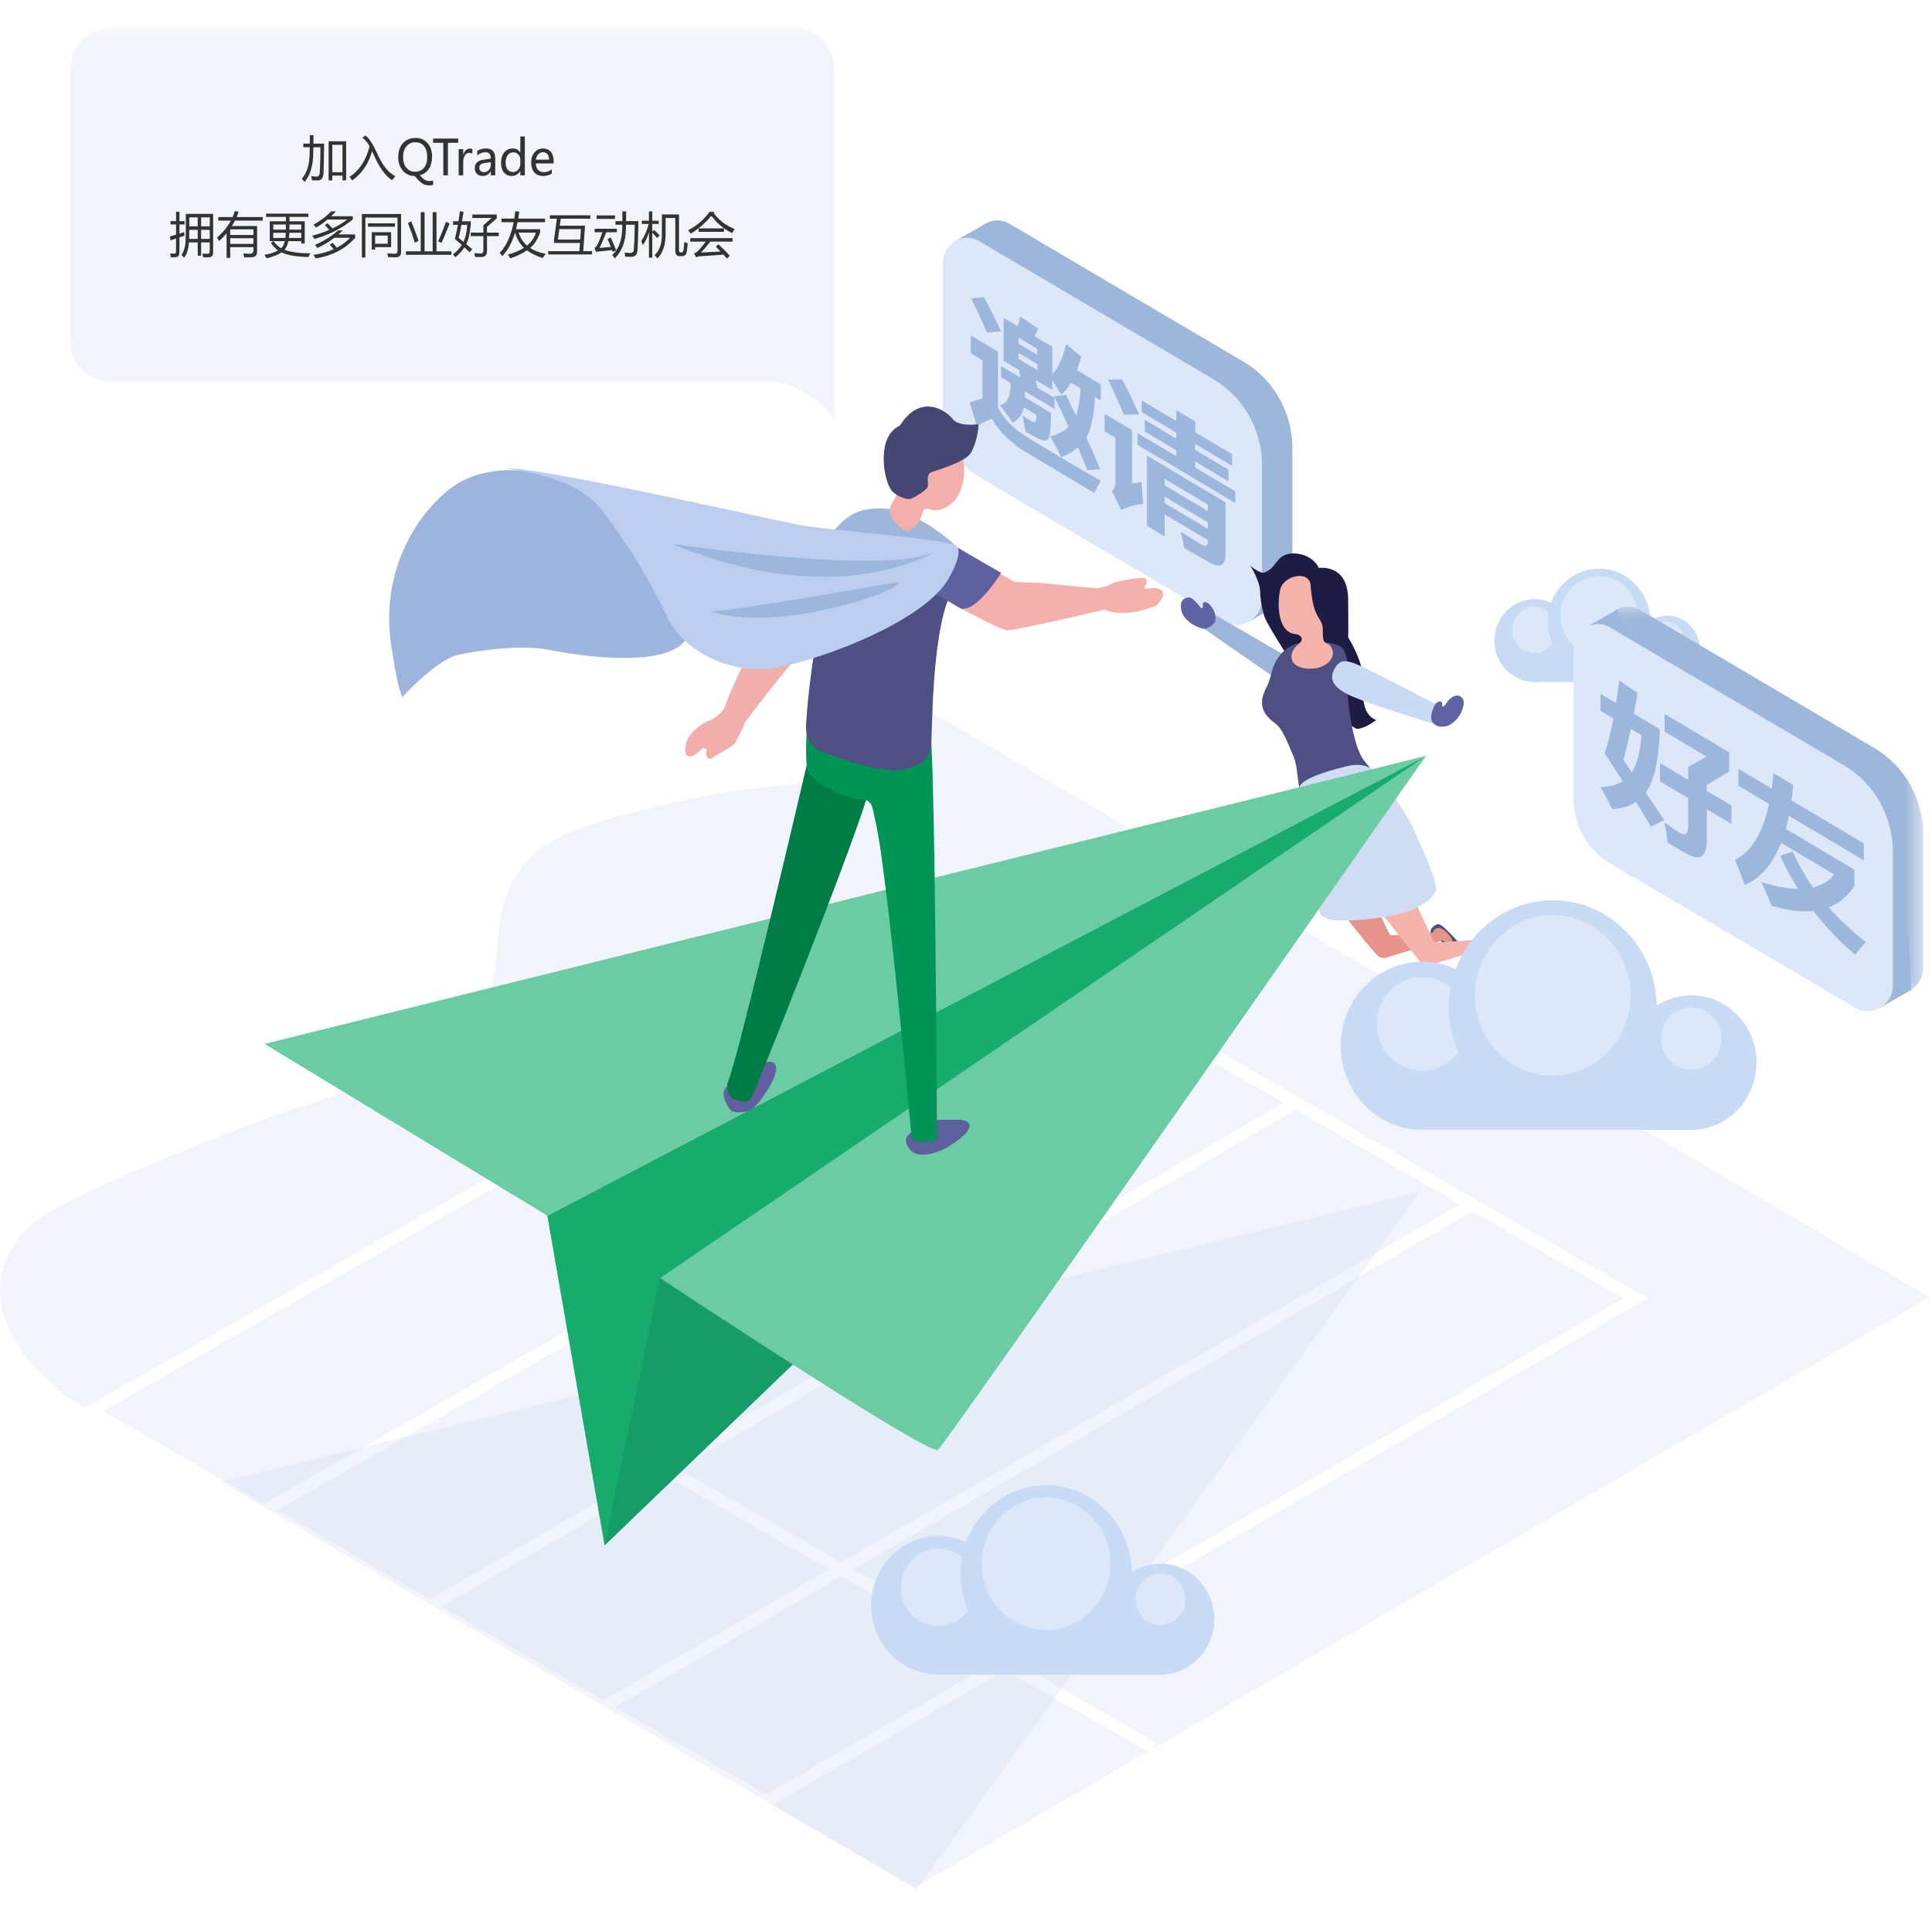 <?xml version="1.0" encoding="UTF-8"?>
<svg width="80px" height="80px" viewBox="0 0 80 80" version="1.1" xmlns="http://www.w3.org/2000/svg" xmlns:xlink="http://www.w3.org/1999/xlink">
    <!-- Generator: Sketch 46.2 (44496) - http://www.bohemiancoding.com/sketch -->
    <title>group_slice</title>
    <desc>Created with Sketch.</desc>
    <defs>
        <polygon id="path-1" points="13.284 0.008 13.284 16.038 0.06 16.038 0.06 0.008"></polygon>
        <polygon id="path-3" points="0 76.591 79.636 76.591 79.636 0.028 0 0.028"></polygon>
    </defs>
    <g id="邀请好友（新用户）认证" stroke="none" stroke-width="1" fill="none" fill-rule="evenodd">
        <g id="Artboard" transform="translate(-356, -275)">
            <g id="Group" transform="translate(356, 275)">
                <rect id="Rectangle-10" fill="#FFFFFF" x="0" y="0" width="80" height="80"></rect>
                <g id="Group-53" transform="translate(0, 29)">
                    <path d="M79.895,24.714 L37.876,49.152 L2.812,28.868 C2.812,28.868 -2.163,25.39 1.122,21.864 C2.35,20.545 10.811,17.33 12.532,16.793 C13.823,16.391 17.643,15.091 18.774,14.209 C21.968,11.722 19.209,8.534 22.501,6.067 C24.262,4.746 30.606,3.587 32.805,3.487 C35.461,3.367 38.365,0.372 38.365,0.372 L79.895,24.714 Z" id="Fill-1" fill="#F1F4FA"></path>
                    <polygon id="Stroke-3" stroke="#FFFFFF" stroke-width="0.5" points="31.725 45.594 3.776 29.425 39.947 8.776 67.724 24.762"></polygon>
                    <polygon id="Stroke-5" stroke="#FFFFFF" stroke-width="0.5" points="24.949 41.706 10.974 33.53 47.146 12.881 60.947 20.874"></polygon>
                    <path d="M17.792,37.519 L53.66,16.654" id="Stroke-7" stroke="#FFFFFF" stroke-width="0.5"></path>
                    <path d="M27.576,31.828 L47.787,43.388" id="Stroke-9" stroke="#FFFFFF" stroke-width="0.5"></path>
                    <polygon id="Fill-33" fill-opacity="0.3" fill="#CFDCF2" points="9.123 32.352 58.794 20.356 37.969 49.238"></polygon>
                </g>
                <g id="Page-1-Copy" transform="translate(0, 1)">
                    <g id="云-5" transform="translate(61.661, 22.303)">
                        <polygon id="Fill-1" fill="#C8DBF5" points="1.884 4.941 7.446 4.941 7.446 3.222 1.884 3.222"></polygon>
                        <path d="M3.551,3.222 C3.551,4.171 2.805,4.941 1.884,4.941 C0.963,4.941 0.217,4.171 0.217,3.222 C0.217,2.273 0.963,1.504 1.884,1.504 C2.805,1.504 3.551,2.273 3.551,3.222 Z" id="Fill-2" fill="#C8DBF5"></path>
                        <path d="M2.813,2.776 C2.813,3.305 2.397,3.733 1.884,3.733 C1.371,3.733 0.955,3.305 0.955,2.776 C0.955,2.247 1.371,1.818 1.884,1.818 C2.397,1.818 2.813,2.247 2.813,2.776" id="Fill-4" fill="#DCE7FA"></path>
                        <path d="M8.718,3.567 C8.718,4.326 8.121,4.941 7.385,4.941 C6.649,4.941 6.052,4.326 6.052,3.567 C6.052,2.808 6.649,2.192 7.385,2.192 C8.121,2.192 8.718,2.808 8.718,3.567" id="Fill-6" fill="#C8DBF5"></path>
                        <path d="M8.003,3.074 C8.003,3.426 7.726,3.711 7.385,3.711 C7.044,3.711 6.767,3.426 6.767,3.074 C6.767,2.723 7.044,2.438 7.385,2.438 C7.726,2.438 8.003,2.723 8.003,3.074" id="Fill-8" fill="#DCE7FA"></path>
                        <path d="M6.677,2.438 C6.677,3.647 5.726,4.627 4.553,4.627 C3.38,4.627 2.429,3.647 2.429,2.438 C2.429,1.228 3.38,0.248 4.553,0.248 C5.726,0.248 6.677,1.228 6.677,2.438" id="Fill-10" fill="#C8DBF5"></path>
                        <path d="M6.145,2.192 C6.145,3.099 5.432,3.834 4.553,3.834 C3.674,3.834 2.961,3.099 2.961,2.192 C2.961,1.286 3.674,0.551 4.553,0.551 C5.432,0.551 6.145,1.286 6.145,2.192" id="Fill-12" fill="#DCE7FA"></path>
                    </g>
                    <g id="Group-179" transform="translate(0, 0.116)">
                        <g id="好友" transform="translate(65.116, 23.897)">
                            <polygon id="Fill-50" fill="#9DB6DB" points="12.718 16.727 14.017 15.983 13.929 13.791 11.582 13.791"></polygon>
                            <polygon id="Fill-52" fill="#9DB6DB" points="0.648 2.672 2.995 2.672 1.833 0.23 0.603 0.936"></polygon>
                            <g id="Group-56" transform="translate(1.236, 0.101)">
                                <mask id="mask-2" fill="white">
                                    <use xlink:href="#path-1"></use>
                                </mask>
                                <g id="Clip-55"></g>
                                <path d="M11.721,15.892 L1.548,9.906 C0.627,9.357 0.06,8.343 0.06,7.246 L0.06,1.048 C0.06,0.248 0.9,-0.252 1.572,0.149 L11.268,5.864 C12.514,6.599 13.284,7.966 13.284,9.446 L13.284,14.962 C13.284,15.789 12.415,16.306 11.721,15.892" id="Fill-54" fill="#9DB6DB" mask="url(#mask-2)"></path>
                            </g>
                            <path d="M11.701,16.711 L1.529,10.726 C0.608,10.177 0.041,9.163 0.041,8.066 L0.041,1.867 C0.041,1.068 0.881,0.568 1.552,0.969 L11.248,6.684 C12.495,7.418 13.264,8.785 13.264,10.266 L13.264,15.782 C13.264,16.609 12.396,17.125 11.701,16.711" id="Fill-57" fill="#DCE7FA"></path>
                            <path d="M3.622,6.585 L4.788,7.278 L4.788,6.745 L5.544,6.314 L3.813,5.284 L3.813,4.548 L6.487,6.14 L6.487,6.937 L5.561,7.486 L5.561,7.738 L6.579,8.345 L6.579,9.102 L5.561,8.496 L5.561,9.883 C5.561,10.006 5.536,10.131 5.487,10.257 C5.438,10.384 5.35,10.459 5.223,10.483 C5.096,10.508 4.889,10.437 4.602,10.271 C4.316,10.105 4.094,9.975 3.938,9.882 C3.905,9.601 3.86,9.321 3.802,9.044 C4.1,9.253 4.315,9.397 4.447,9.475 C4.674,9.611 4.788,9.516 4.788,9.192 L4.788,8.036 L3.622,7.343 L3.622,6.585 Z M2.109,6.453 L2.457,6.966 C2.669,6.634 2.802,6.123 2.855,5.432 L2.414,5.169 C2.317,5.619 2.216,6.047 2.109,6.453 L2.109,6.453 Z M1.161,3.722 L1.801,4.103 C1.848,3.809 1.893,3.495 1.934,3.161 L2.691,3.684 L2.539,4.542 L3.611,5.181 C3.581,6.435 3.386,7.311 3.029,7.809 L3.797,8.939 L3.252,9.216 C3.045,8.872 2.836,8.532 2.626,8.195 C2.354,8.375 2.027,8.474 1.646,8.49 C1.479,8.159 1.315,7.854 1.156,7.575 C1.519,7.572 1.827,7.492 2.081,7.335 C1.833,6.947 1.582,6.562 1.33,6.18 C1.462,5.786 1.583,5.306 1.692,4.74 L1.161,4.424 L1.161,3.722 Z" id="Fill-59" fill="#9DB6DB"></path>
                            <path d="M11.67,10.999 L11.67,11.672 C11.394,12.093 11.04,12.389 10.606,12.557 C11.051,13.059 11.565,13.54 12.15,14.001 C12.012,14.124 11.865,14.299 11.708,14.524 C11.059,13.973 10.48,13.367 9.971,12.707 C9.472,12.762 8.895,12.69 8.24,12.493 C8.102,12.131 7.958,11.802 7.81,11.507 C8.391,11.694 8.9,11.79 9.337,11.796 C9.063,11.358 8.815,10.899 8.594,10.419 L9.122,10.245 C9.343,10.761 9.622,11.258 9.958,11.736 C10.323,11.647 10.616,11.467 10.837,11.199 L8.635,9.888 C8.29,10.773 7.786,11.355 7.124,11.632 C6.997,11.258 6.864,10.911 6.726,10.593 C7.405,10.26 7.875,9.488 8.136,8.278 L6.868,7.523 L6.868,6.821 L8.248,7.643 C8.277,7.439 8.301,7.225 8.322,7.002 L9.138,7.488 C9.118,7.712 9.094,7.925 9.065,8.129 L12.062,9.913 L12.062,10.614 L8.956,8.766 C8.92,8.957 8.877,9.138 8.828,9.307 L11.67,10.999 Z" id="Fill-61" fill="#9DB6DB"></path>
                        </g>
                        <g id="邀请" transform="translate(38.804, 7.966)">
                            <polygon id="Fill-63" fill="#9DB6DB" points="12.91 16.663 14.208 15.919 14.12 13.728 11.774 13.728"></polygon>
                            <polygon id="Fill-65" fill="#9DB6DB" points="0.84 2.608 3.187 2.608 2.025 0.166 0.795 0.872"></polygon>
                            <path d="M13.149,15.929 L2.976,9.944 C2.055,9.394 1.488,8.381 1.488,7.284 L1.488,1.085 C1.488,0.285 2.328,-0.214 3,0.186 L12.696,5.901 C13.942,6.636 14.712,8.003 14.712,9.483 L14.712,15 C14.712,15.826 13.843,16.343 13.149,15.929" id="Fill-67" fill="#9DB6DB"></path>
                            <path d="M11.893,16.648 L1.721,10.663 C0.8,10.113 0.233,9.099 0.233,8.002 L0.233,1.804 C0.233,1.004 1.073,0.504 1.744,0.905 L11.44,6.62 C12.687,7.355 13.456,8.722 13.456,10.202 L13.456,15.718 C13.456,16.545 12.587,17.062 11.893,16.648" id="Fill-69" fill="#DCE7FA"></path>
                            <path d="M4.155,6.242 L4.155,5.995 L3.37,5.529 L3.37,5.776 L4.155,6.242 Z M3.37,4.9 L3.37,5.147 L4.155,5.614 L4.155,5.367 L3.37,4.9 Z M5.336,7.265 L5.75,8.124 C5.852,7.859 5.914,7.484 5.938,7 L5.543,6.766 C5.418,6.976 5.282,7.141 5.135,7.263 C5.008,7.034 4.886,6.835 4.77,6.665 L4.77,7.063 L4.078,6.652 C4.104,6.755 4.128,6.861 4.152,6.97 L4.862,7.393 L4.862,7.854 L3.64,7.126 L3.635,7.37 L4.715,8.013 C4.708,8.606 4.68,8.947 4.632,9.038 C4.584,9.13 4.516,9.172 4.428,9.165 C4.34,9.159 4.087,9.037 3.67,8.8 C3.623,8.585 3.579,8.36 3.539,8.127 C3.703,8.235 3.837,8.321 3.942,8.384 C4.058,8.453 4.116,8.358 4.116,8.1 L3.591,7.787 C3.542,8.065 3.389,8.277 3.131,8.423 C2.989,8.208 2.813,7.966 2.603,7.699 C2.904,7.631 3.052,7.322 3.046,6.773 L2.646,6.535 L2.646,6.074 L3.458,6.557 C3.432,6.428 3.408,6.322 3.387,6.24 L2.755,5.864 L2.755,4.079 L3.343,4.429 C3.383,4.275 3.414,4.14 3.436,4.024 L4.193,4.525 L4.04,4.844 L4.77,5.278 L4.77,6.426 C5.028,6.129 5.218,5.71 5.342,5.169 L5.973,5.686 C5.917,5.89 5.855,6.076 5.788,6.243 L6.779,6.833 L6.779,7.501 L6.537,7.357 C6.502,8.102 6.383,8.662 6.18,9.039 C6.416,9.552 6.607,9.988 6.752,10.348 L6.218,10.384 C6.1,10.089 5.97,9.778 5.829,9.45 C5.635,9.612 5.403,9.745 5.135,9.851 C4.997,9.544 4.846,9.258 4.683,8.993 C5.006,8.903 5.26,8.769 5.445,8.593 C5.26,8.191 5.06,7.769 4.846,7.327 L5.336,7.265 Z M1.938,3.222 C2.218,3.744 2.454,4.214 2.646,4.632 L2.064,4.695 C1.893,4.29 1.675,3.818 1.41,3.279 L1.938,3.222 Z M6.779,10.83 C6.663,11.015 6.572,11.182 6.507,11.33 C4.951,10.404 4.015,9.845 3.697,9.652 C3.379,9.46 3.102,9.25 2.865,9.023 C2.629,8.796 2.43,8.541 2.27,8.259 C2.082,8.326 1.875,8.429 1.65,8.568 L1.345,7.584 C1.528,7.516 1.706,7.461 1.878,7.419 L1.878,5.836 L1.394,5.548 L1.394,4.807 L2.521,5.478 L2.521,7.793 C2.768,8.279 3.189,8.699 3.784,9.053 L5.102,9.849 C5.656,10.178 6.214,10.505 6.779,10.83 L6.779,10.83 Z" id="Fill-71" fill="#9DB6DB"></path>
                            <path d="M9.42,11.751 L11.211,12.817 L11.211,12.547 L9.42,11.481 L9.42,11.751 Z M11.211,11.812 L9.42,10.746 L9.42,11.015 L11.211,12.081 L11.211,11.812 Z M9.42,13.126 L8.69,12.691 L8.69,9.784 L11.941,11.718 L11.941,13.852 C11.941,14.083 11.891,14.232 11.791,14.296 C11.692,14.36 11.549,14.345 11.365,14.253 C11.181,14.16 10.807,13.947 10.242,13.615 C10.202,13.419 10.148,13.188 10.079,12.923 C10.54,13.22 10.816,13.395 10.906,13.449 C11.11,13.57 11.211,13.539 11.211,13.356 L11.211,13.283 L9.42,12.216 L9.42,13.126 Z M8.298,8.855 L9.905,9.81 L9.905,9.563 L8.598,8.786 L8.598,8.303 L9.905,9.081 L9.905,8.834 L8.472,7.981 L8.472,7.499 L9.905,8.351 L9.905,7.902 L10.683,8.365 L10.683,8.814 L12.213,9.725 L12.213,10.208 L10.683,9.297 L10.683,9.544 L12.066,10.367 L12.066,10.85 L10.683,10.027 L10.683,10.274 L12.344,11.262 L12.344,11.745 L8.298,9.337 L8.298,8.855 Z M7.667,6.632 C7.917,7.118 8.151,7.599 8.369,8.077 L7.732,8.091 C7.525,7.586 7.307,7.101 7.079,6.635 L7.667,6.632 Z M8.467,10.875 C8.482,11.22 8.503,11.521 8.532,11.778 C8.155,11.827 7.854,11.913 7.628,12.037 L7.236,11.254 C7.334,11.185 7.384,11.057 7.384,10.87 L7.384,9.051 L6.937,8.785 L6.937,8.055 L8.07,8.73 L8.07,10.936 C8.179,10.922 8.311,10.901 8.467,10.875 L8.467,10.875 Z" id="Fill-73" fill="#9DB6DB"></path>
                        </g>
                        <g id="妹纸" transform="translate(48.638, 21.772)">
                            <path d="M10.623,15.785 C10.623,15.785 10.537,15.628 10.684,15.505 C10.831,15.383 10.926,15.3 11.159,15.518 C11.391,15.736 11.777,16.137 11.847,16.237 C11.917,16.336 11.898,16.571 11.629,16.45 C11.36,16.328 10.723,15.893 10.623,15.785" id="Fill-84" fill="#4E4F81"></path>
                            <path d="M11.393,15.859 C11.449,15.92 11.543,16.098 11.513,16.15 C11.482,16.202 11.27,16.181 11.164,16.098 C11.057,16.015 10.582,15.793 10.745,15.622 C10.993,15.363 11.315,15.773 11.393,15.859" id="Fill-86" fill="#E6938C"></path>
                            <path d="M6.708,14.605 C6.708,14.605 7.865,16.096 8.314,16.588 C8.414,16.697 8.563,16.828 8.764,16.765 C9.057,16.673 10.964,16.097 11.053,16.071 C11.142,16.045 11.251,15.969 11.239,15.824 C11.227,15.679 11.056,15.67 10.984,15.695 C10.911,15.72 9.087,15.839 9.039,15.842 C8.992,15.846 8.938,15.857 8.877,15.754 C8.817,15.65 8.033,13.899 7.843,13.691 C7.843,13.691 7.84,13.115 7.595,12.916 C7.456,12.803 6.919,12.86 6.883,12.951 C6.846,13.042 6.708,14.605 6.708,14.605" id="Fill-88" fill="#E6938C"></path>
                            <path d="M12.458,16.083 C12.458,16.083 12.372,15.926 12.519,15.804 C12.666,15.681 12.761,15.598 12.994,15.816 C13.226,16.034 13.612,16.435 13.682,16.535 C13.752,16.634 13.733,16.87 13.464,16.748 C13.195,16.627 12.558,16.192 12.458,16.083" id="Fill-90" fill="#4E4F81"></path>
                            <path d="M3.122,0.524 C3.122,0.524 3.531,0.904 3.748,0.81 C4.178,0.624 4.207,0.237 4.575,0.09 C4.943,-0.058 5.665,0.034 5.978,0.631 C5.978,0.631 7.187,0.435 7.187,1.961 C7.187,2.525 7.2,3.29 7.187,3.505 C7.187,3.505 7.807,4.485 7.795,5.21 C7.782,5.935 7.751,6.687 8.346,6.929 C8.346,6.929 7.895,7.278 7.569,7.291 C7.243,7.305 5.051,4.915 4.926,4.682 C4.8,4.449 3.804,2.96 3.701,2.592 C3.596,2.214 3.541,1.843 3.535,1.538 C3.529,1.258 3.235,0.663 3.122,0.524" id="Fill-92" fill="#1C1C44"></path>
                            <path d="M4.539,4.232 L1.444,2.438 C1.444,2.438 0.555,2.219 1.192,3.127 L4.553,5.458 L4.539,4.232 Z" id="Fill-94" fill="#9DB5DB"></path>
                            <path d="M1.67,2.515 C1.67,2.515 1.537,2.13 1.323,2.058 C1.109,1.985 1.173,2.219 1.179,2.243 C1.186,2.267 1.121,2.333 1.05,2.238 C0.978,2.141 0.742,1.848 0.591,1.848 C0.44,1.848 0.157,1.964 0.29,2.426 C0.423,2.889 1.032,3.144 1.222,3.145 C1.412,3.146 1.63,2.947 1.673,2.849 C1.723,2.733 1.67,2.515 1.67,2.515" id="Fill-96" fill="#6162A4"></path>
                            <path d="M7.271,8.816 C7.514,8.775 7.94,8.744 8.282,9.05 C8.624,9.356 9.764,11.118 9.902,11.463 C10.04,11.807 10.933,13.704 10.817,13.988 C10.701,14.271 10.162,14.77 9.159,14.984 C8.156,15.198 6.824,15.286 6.424,15.175 C6.023,15.064 6.046,14.95 5.987,14.787 C5.928,14.624 5.103,12.382 5.081,11.86 C5.059,11.338 4.892,10.024 5.239,9.598 C5.587,9.173 7.271,8.816 7.271,8.816" id="Fill-98" fill="#CFDCF2"></path>
                            <path d="M4.02,4.948 C4.093,4.651 4.504,3.188 6.723,3.814 C7.308,3.979 7.157,5.093 7.156,5.532 C7.154,6.302 7.413,8.014 7.81,8.558 C8.207,9.103 8.604,9.341 8.312,9.742 C8.021,10.144 6.559,11.306 5.406,10.274 C5.042,9.948 5.161,9.008 4.926,8.441 C4.673,7.834 4.452,7.278 4.18,7.077 C3.721,6.74 3.399,6.336 3.802,5.577 C3.898,5.395 3.971,5.147 4.02,4.948" id="Fill-100" fill="#4E4F83"></path>
                            <path d="M6.588,4.873 C6.818,4.393 7.083,4.416 7.65,4.667 C8.425,5.009 10.677,6.201 10.677,6.201 L10.921,6.347 L10.711,7.078 C10.711,7.078 8.447,6.386 7.714,6.093 C7.346,5.947 6.244,5.588 6.588,4.873" id="Fill-102" fill="#C9DAF5"></path>
                            <path d="M11.239,6.25 C11.171,6.361 11.063,6.441 11.075,6.255 C11.086,6.086 10.84,6.161 10.781,6.29 C10.751,6.357 10.523,6.781 10.675,7.008 C10.827,7.234 11.072,7.218 11.251,7.184 C11.431,7.15 11.778,6.894 11.914,6.497 C12.051,6.099 11.922,6 11.801,5.933 C11.68,5.866 11.423,5.95 11.239,6.25" id="Fill-104" fill="#6162A4"></path>
                            <path d="M5.014,3.372 C5.204,3.389 5.423,3.568 5.1,3.813 C4.776,4.058 4.624,4.687 5.433,4.791 C6.139,4.882 6.672,4.434 6.536,4.029 C6.362,3.513 6.122,4.049 6.136,3.205 C6.146,2.646 5.741,2.859 5.632,1.352 C5.585,0.695 4.512,0.947 4.377,1.509 C4.242,2.068 4.244,3.303 5.014,3.372" id="Fill-106" fill="#F4B3AB"></path>
                            <path d="M8.543,14.903 C8.543,14.903 9.717,16.382 10.135,16.895 C10.226,17.007 10.365,17.131 10.599,17.063 C10.894,16.978 12.799,16.395 12.888,16.369 C12.978,16.343 13.086,16.268 13.074,16.122 C13.062,15.977 12.891,15.969 12.819,15.994 C12.746,16.018 10.922,16.137 10.874,16.141 C10.827,16.145 10.773,16.156 10.712,16.052 C10.652,15.949 9.868,14.197 9.678,13.989 C9.678,13.989 9.675,13.413 9.43,13.215 C9.291,13.101 8.754,13.159 8.718,13.25 C8.681,13.341 8.543,14.903 8.543,14.903" id="Fill-108" fill="#F4B3AB"></path>
                            <path d="M7.27,8.809 C7.513,8.769 7.94,8.737 8.283,9.044 C8.626,9.35 9.769,11.116 9.907,11.461 C10.045,11.807 10.94,13.708 10.823,13.992 C10.707,14.275 10.167,14.776 9.162,14.99 C8.157,15.204 6.823,15.293 6.421,15.181 C6.02,15.07 6.043,14.955 5.984,14.792 C5.925,14.629 5.098,12.383 5.076,11.86 C5.054,11.337 4.886,10.02 5.235,9.593 C5.583,9.167 7.27,8.809 7.27,8.809" id="Fill-110" fill="#CFDCF2"></path>
                            <path d="M13.228,16.157 C13.284,16.218 13.378,16.397 13.348,16.448 C13.317,16.5 13.105,16.48 12.999,16.397 C12.892,16.314 12.417,16.091 12.581,15.921 C12.828,15.662 13.15,16.072 13.228,16.157" id="Fill-112" fill="#F4B3AB"></path>
                        </g>
                        <mask id="mask-4" fill="white">
                            <use xlink:href="#path-3"></use>
                        </mask>
                        <g id="Clip-115"></g>
                        <g id="云-3" mask="url(#mask-4)">
                            <g transform="translate(55.282, 36.11)">
                                <polygon id="Fill-122" fill="#C8DBF5" points="3.611 9.558 14.876 9.558 14.876 6.078 3.611 6.078"></polygon>
                                <path d="M3.611,9.558 C1.746,9.558 0.235,8 0.235,6.077 C0.235,4.155 1.746,2.597 3.611,2.597 C5.476,2.597 6.987,4.155 6.987,6.077 C6.987,8 5.476,9.558 3.611,9.558 Z" id="Fill-123" fill="#C8DBF5"></path>
                                <path d="M3.611,7.112 C2.572,7.112 1.729,6.244 1.729,5.173 C1.729,4.101 2.572,3.233 3.611,3.233 C4.65,3.233 5.492,4.101 5.492,5.173 C5.492,6.244 4.65,7.112 3.611,7.112 Z" id="Fill-124" fill="#DCE7FA"></path>
                                <path d="M14.752,9.558 C13.261,9.558 12.052,8.312 12.052,6.775 C12.052,5.237 13.261,3.991 14.752,3.991 C16.243,3.991 17.452,5.237 17.452,6.775 C17.452,8.312 16.243,9.558 14.752,9.558 Z" id="Fill-125" fill="#C8DBF5"></path>
                                <path d="M14.752,7.068 C14.061,7.068 13.5,6.49 13.5,5.778 C13.5,5.065 14.061,4.488 14.752,4.488 C15.443,4.488 16.003,5.065 16.003,5.778 C16.003,6.49 15.443,7.068 14.752,7.068 Z" id="Fill-126" fill="#DCE7FA"></path>
                                <path d="M9.016,8.922 C6.641,8.922 4.715,6.937 4.715,4.488 C4.715,2.039 6.641,0.054 9.016,0.054 C11.392,0.054 13.318,2.039 13.318,4.488 C13.318,6.937 11.392,8.922 9.016,8.922 Z" id="Fill-127" fill="#C8DBF5"></path>
                                <path d="M9.016,7.316 C7.235,7.316 5.791,5.827 5.791,3.991 C5.791,2.155 7.235,0.667 9.016,0.667 C10.797,0.667 12.241,2.155 12.241,3.991 C12.241,5.827 10.797,7.316 9.016,7.316 Z" id="Fill-128" fill="#DCE7FA"></path>
                            </g>
                        </g>
                        <g id="云-1" mask="url(#mask-4)">
                            <g transform="translate(35.88, 60.272)">
                                <polygon id="Fill-129" fill="#C8DBF5" points="2.977 7.956 12.274 7.956 12.274 5.084 2.977 5.084"></polygon>
                                <path d="M5.764,5.084 C5.764,6.67 4.516,7.956 2.977,7.956 C1.438,7.956 0.191,6.67 0.191,5.084 C0.191,3.498 1.438,2.212 2.977,2.212 C4.516,2.212 5.764,3.498 5.764,5.084" id="Fill-130" fill="#C8DBF5"></path>
                                <path d="M4.53,4.337 C4.53,5.221 3.835,5.938 2.977,5.938 C2.12,5.938 1.424,5.221 1.424,4.337 C1.424,3.453 2.12,2.737 2.977,2.737 C3.835,2.737 4.53,3.453 4.53,4.337" id="Fill-131" fill="#DCE7FA"></path>
                                <path d="M14.4,5.659 C14.4,6.928 13.402,7.956 12.171,7.956 C10.941,7.956 9.943,6.928 9.943,5.659 C9.943,4.391 10.941,3.362 12.171,3.362 C13.402,3.362 14.4,4.391 14.4,5.659" id="Fill-132" fill="#C8DBF5"></path>
                                <path d="M13.204,4.837 C13.204,5.425 12.742,5.901 12.171,5.901 C11.601,5.901 11.139,5.425 11.139,4.837 C11.139,4.249 11.601,3.772 12.171,3.772 C12.742,3.772 13.204,4.249 13.204,4.837" id="Fill-133" fill="#DCE7FA"></path>
                                <path d="M10.988,3.772 C10.988,5.793 9.399,7.432 7.438,7.432 C5.478,7.432 3.888,5.793 3.888,3.772 C3.888,1.751 5.478,0.113 7.438,0.113 C9.399,0.113 10.988,1.751 10.988,3.772" id="Fill-134" fill="#C8DBF5"></path>
                                <path d="M10.099,3.362 C10.099,4.878 8.908,6.106 7.438,6.106 C5.968,6.106 4.777,4.878 4.777,3.362 C4.777,1.847 5.968,0.619 7.438,0.619 C8.908,0.619 10.099,1.847 10.099,3.362" id="Fill-135" fill="#DCE7FA"></path>
                            </g>
                        </g>
                        <g id="飞机" mask="url(#mask-4)">
                            <g transform="translate(10.897, 30.003)">
                                <polygon id="Fill-137" fill="#17AB6D" points="11.766 19.219 14.136 32.87 48.148 0.179"></polygon>
                                <polygon id="Fill-138" fill="#169C64" points="16.436 21.805 14.136 32.87 27.947 19.595"></polygon>
                                <polygon id="Fill-139" fill="#6BCCA3" points="11.766 19.219 0.057 12.106 48.148 0.179"></polygon>
                                <path d="M16.436,21.805 C16.436,21.805 27.61,29.206 27.947,28.918 C28.285,28.631 48.148,0.179 48.148,0.179 L16.436,21.805 Z" id="Fill-140" fill="#6BCCA3"></path>
                            </g>
                        </g>
                        <g id="帅哥" mask="url(#mask-4)">
                            <g transform="translate(15.947, 15.666)">
                                <path d="M16.109,27.826 C16.146,27.718 16.405,27.076 15.76,27.2 C15.116,27.323 14.07,28.113 14.018,28.436 C13.966,28.76 14.262,29.137 14.331,29.209 C14.401,29.281 14.976,29.37 15.29,29.065 C15.603,28.76 16.021,28.077 16.109,27.826" id="Fill-141" fill="#615FA0"></path>
                                <path d="M22.957,29.586 C23.203,29.584 23.654,29.586 23.81,29.586 C23.967,29.586 24.612,29.712 23.81,30.358 C23.009,31.005 22.382,31.077 22.033,31.005 C21.685,30.933 21.475,30.455 21.597,30.299 C21.719,30.143 22.261,29.591 22.957,29.586" id="Fill-142" fill="#5D609D"></path>
                                <path d="M17.549,14.504 C17.549,14.504 14.608,27.145 14.183,28.05 C14.119,28.187 14.192,28.679 14.488,28.751 C14.784,28.823 15.02,28.93 15.168,28.679 C15.316,28.428 19.698,17.462 20.047,15.881 C20.395,14.3 17.549,14.504 17.549,14.504" id="Fill-143" fill="#007D47"></path>
                                <path d="M17.479,13.199 C17.479,13.199 17.34,14.803 17.526,15.198 C17.712,15.593 19.058,16.324 19.733,16.324 C20.116,16.324 20.177,16.58 20.256,17.019 C20.311,17.323 20.616,17.741 21.801,30.306 C21.824,30.549 22.375,30.497 22.462,30.495 C22.559,30.493 22.852,30.455 22.852,30.358 C22.852,30.221 22.776,13.785 22.544,13.199 C22.312,12.612 17.735,12.827 17.479,13.199" id="Fill-144" fill="#009557"></path>
                                <path d="M18.264,8.384 C17.734,9.378 17.448,12.76 17.455,12.906 C17.461,13.053 17.225,13.994 18.067,14.329 C18.909,14.664 20.683,15.297 21.578,15.06 C22.472,14.823 22.542,14.427 22.603,14.117 C22.664,13.807 22.603,9.66 23.365,7.917 C23.534,7.531 21.748,7.097 20.624,7.12 C19.501,7.142 18.608,7.741 18.264,8.384" id="Fill-145" fill="#4E4F83"></path>
                                <path d="M15.146,10.068 C14.984,10.376 14.166,12.111 14.09,12.428 C14.014,12.745 13.52,13.035 13.376,13.073 C13.232,13.112 12.505,13.539 12.439,14.101 C12.373,14.662 12.665,14.549 12.784,14.499 C12.903,14.449 13.089,14.252 13.128,14.211 C13.168,14.171 13.349,14.199 13.301,14.32 C13.254,14.442 13.327,14.757 13.563,14.593 C13.798,14.428 14.381,14.13 14.462,14.022 C14.543,13.913 14.838,13.34 14.859,13.216 C14.881,13.092 16.771,10.705 16.942,10.579 C17.112,10.453 17.349,9.765 17.034,9.677 C16.719,9.589 15.25,9.87 15.146,10.068" id="Fill-146" fill="#F1AFAC"></path>
                                <path d="M24.768,6.565 C24.768,6.565 25.913,7.228 26.014,7.287 C26.115,7.345 27.078,7.339 27.212,7.362 C27.346,7.385 29.325,7.569 29.454,7.575 C29.584,7.581 30.011,7.458 30.092,7.382 C30.174,7.305 31.24,7.109 31.426,7.154 C31.611,7.199 31.533,7.433 31.473,7.47 C31.413,7.507 31.434,7.609 31.559,7.599 C31.685,7.589 31.975,7.496 32.164,7.674 C32.354,7.853 32.002,8.253 31.893,8.307 C31.784,8.361 30.581,8.832 29.798,8.461 C29.798,8.461 25.99,9.36 25.722,9.315 C25.454,9.269 23.814,8.416 23.637,8.3 C23.46,8.184 23.494,7.339 23.534,7.266 C23.574,7.193 24.596,6.466 24.768,6.565" id="Fill-147" fill="#F4B0AB"></path>
                                <path d="M23.591,5.783 C23.591,5.783 22.153,4.42 20.782,4.287 C19.522,4.164 18.981,4.709 18.561,5.223 C18.14,5.738 18.225,6.143 18.191,6.302 C18.157,6.461 21.581,7.281 22.088,7.119 C22.595,6.957 23.623,5.985 23.591,5.783" id="Fill-148" fill="#9EB5DC"></path>
                                <path d="M6.622,2.85 C6.622,2.85 4.237,2.194 2.631,3.501 C1.026,4.808 -0.151,7.148 0.245,9.888 C0.481,11.522 0.637,11.891 0.704,12.088 C0.704,12.088 2.136,10.527 3.021,10.334 C3.905,10.141 5.675,9.899 6.825,10.132 C7.976,10.366 11.529,10.913 12.438,9.73 C13.347,8.546 13.222,7.539 12.325,6.719 C11.427,5.899 8.158,2.908 6.622,2.85" id="Fill-149" fill="#9DB5DC"></path>
                                <path d="M22.71,5.773 L23.637,5.856 L25.51,6.94 C25.51,6.94 24.501,8.576 23.841,8.416 L21.541,7.085 C21.541,7.085 21.423,6.813 21.398,6.688 C21.372,6.564 21.283,5.822 21.283,5.822 L22.71,5.773 Z" id="Fill-150" fill="#5E5F9F"></path>
                                <path d="M23.771,1.818 C23.771,1.818 24.203,2.546 23.828,3.513 C23.5,4.36 22.771,4.364 22.703,4.346 C22.636,4.328 22.364,4.214 22.301,4.344 C22.223,4.502 22.17,4.911 21.713,5.209 C21.601,5.282 21.325,5.064 21.173,4.903 C21.092,4.816 20.931,4.617 20.907,4.493 C20.893,4.42 20.888,4.278 20.912,4.208 C20.957,4.08 21.175,3.729 21.175,3.729 C21.175,3.729 21.302,2.131 21.591,1.986 C21.88,1.842 23.495,1.769 23.771,1.818" id="Fill-151" fill="#F1B0AA"></path>
                                <path d="M21.307,0.85 C21.307,0.85 20.774,1.03 20.669,1.851 C20.564,2.671 20.831,3.401 21.013,3.578 C21.194,3.756 21.571,3.912 21.735,3.876 C21.899,3.841 22.38,3.536 22.458,3.4 C22.535,3.264 22.342,2.862 22.651,2.758 C22.96,2.653 24.019,2.341 24.245,1.983 C24.472,1.625 24.599,0.942 24.56,0.784 C24.56,0.784 23.763,0.907 23.5,0.567 C23.238,0.227 22.181,-0.531 21.307,0.85" id="Fill-152" fill="#454674"></path>
                                <path d="M23.292,7.245 C23.292,7.245 24.045,6.028 23.607,5.784 C23.169,5.54 18.25,5.165 17.142,4.954 C15.973,4.731 5.893,2.44 5.033,2.629 C5.033,2.629 7.743,2.854 8.85,4.202 C9.956,5.55 11.051,7.412 11.684,8.769 C12.316,10.126 14.116,11.031 15.739,10.918 C17.363,10.805 22.15,9.107 23.292,7.245" id="Fill-153" fill="#BBCEF0"></path>
                                <path d="M11.875,5.739 C11.875,5.739 20.867,7.075 22.775,6.054 C22.775,6.054 18.818,8.605 11.875,5.739" id="Fill-154" fill="#9CB6DC"></path>
                                <path d="M21.316,7.304 C21.316,7.304 14.108,8.582 13.447,8.528 C15.965,9.352 19.966,8.064 20.751,7.694 C20.978,7.587 21.092,7.538 21.316,7.304" id="Fill-155" fill="#9CB6DC"></path>
                            </g>
                        </g>
                        <g id="加入qtrade" mask="url(#mask-4)">
                            <g transform="translate(2.658, 0)">
                                <path d="M1.926,14.685 L29.286,14.685 C29.832,14.685 31.202,15.164 31.888,16.224 L31.888,12.953 L31.888,1.76 C31.888,0.803 31.136,0.028 30.207,0.028 L1.926,0.028 C0.998,0.028 0.245,0.803 0.245,1.76 L0.245,12.953 C0.245,13.909 0.998,14.685 1.926,14.685" id="Fill-157" fill="#F1F4FA"></path>
                                <path d="M11.101,6.013 L11.524,6.013 L11.524,4.88 L11.101,4.88 L11.101,6.013 Z M10.95,4.734 L11.675,4.734 L11.675,6.353 L11.524,6.353 L11.524,6.155 L11.101,6.155 L11.101,6.353 L10.95,6.353 L10.95,4.734 Z M9.904,4.831 L10.17,4.831 C10.171,4.725 10.172,4.608 10.171,4.479 L10.322,4.479 C10.322,4.609 10.321,4.727 10.32,4.831 L10.764,4.831 C10.757,5.334 10.749,5.729 10.739,6.015 C10.734,6.251 10.647,6.364 10.48,6.355 C10.43,6.355 10.357,6.353 10.261,6.349 C10.252,6.294 10.241,6.237 10.23,6.178 C10.319,6.19 10.391,6.196 10.447,6.196 C10.532,6.199 10.579,6.136 10.586,6.009 C10.601,5.699 10.609,5.356 10.611,4.98 L10.318,4.98 C10.317,5.08 10.315,5.165 10.312,5.235 C10.307,5.747 10.187,6.142 9.954,6.418 C9.922,6.378 9.884,6.334 9.841,6.286 C10.052,6.048 10.16,5.692 10.163,5.22 C10.166,5.151 10.168,5.071 10.169,4.98 L9.904,4.98 L9.904,4.831 Z" id="Fill-158" fill="#333333"></path>
                                <path d="M12.344,4.589 L12.469,4.497 C12.612,4.587 12.768,4.819 12.938,5.192 C13.176,5.728 13.434,6.055 13.712,6.173 L13.579,6.345 C13.3,6.175 13.043,5.816 12.807,5.269 C12.788,5.225 12.769,5.183 12.75,5.143 C12.603,5.664 12.329,6.068 11.928,6.357 C11.894,6.305 11.855,6.256 11.812,6.21 C12.224,5.942 12.502,5.518 12.645,4.939 C12.545,4.767 12.445,4.651 12.344,4.589" id="Fill-159" fill="#333333"></path>
                                <path d="M14.032,5.386 C14.032,5.57 14.078,5.717 14.169,5.828 C14.26,5.939 14.379,5.995 14.526,5.995 C14.683,5.995 14.807,5.942 14.897,5.835 C14.987,5.729 15.032,5.58 15.032,5.389 C15.032,5.192 14.988,5.041 14.9,4.934 C14.812,4.827 14.691,4.774 14.538,4.774 C14.388,4.774 14.266,4.83 14.172,4.943 C14.079,5.055 14.032,5.203 14.032,5.386 L14.032,5.386 Z M15.276,6.539 C15.229,6.554 15.174,6.562 15.109,6.562 C15.017,6.562 14.931,6.539 14.849,6.493 C14.768,6.447 14.655,6.339 14.511,6.17 C14.313,6.171 14.15,6.099 14.023,5.952 C13.896,5.806 13.832,5.623 13.832,5.401 C13.832,5.155 13.896,4.959 14.025,4.814 C14.154,4.669 14.331,4.597 14.554,4.597 C14.756,4.597 14.919,4.668 15.045,4.81 C15.17,4.952 15.233,5.137 15.233,5.365 C15.233,5.567 15.189,5.737 15.1,5.875 C15.012,6.012 14.887,6.101 14.724,6.141 C14.806,6.233 14.876,6.295 14.934,6.329 C14.991,6.363 15.056,6.38 15.127,6.38 C15.185,6.38 15.235,6.371 15.276,6.353 L15.276,6.539 Z" id="Fill-160" fill="#333333"></path>
                                <polygon id="Fill-161" fill="#333333" points="16.315 4.797 15.889 4.797 15.889 6.144 15.698 6.144 15.698 4.797 15.274 4.797 15.274 4.622 16.315 4.622"></polygon>
                                <path d="M16.9,5.248 C16.869,5.225 16.826,5.214 16.772,5.214 C16.699,5.214 16.64,5.249 16.593,5.318 C16.546,5.388 16.522,5.48 16.522,5.594 L16.522,6.144 L16.335,6.144 L16.335,5.058 L16.522,5.058 L16.522,5.279 L16.526,5.279 C16.579,5.119 16.671,5.039 16.802,5.039 C16.845,5.039 16.877,5.044 16.9,5.054 L16.9,5.248 Z" id="Fill-162" fill="#333333"></path>
                                <path d="M17.418,5.633 C17.331,5.645 17.272,5.667 17.239,5.7 C17.206,5.733 17.19,5.779 17.19,5.838 C17.19,5.889 17.208,5.932 17.243,5.964 C17.279,5.997 17.326,6.013 17.384,6.013 C17.466,6.013 17.533,5.984 17.585,5.925 C17.638,5.866 17.665,5.792 17.665,5.703 L17.665,5.599 L17.418,5.633 Z M17.105,5.133 C17.21,5.066 17.331,5.032 17.468,5.032 C17.722,5.032 17.849,5.17 17.849,5.445 L17.849,6.144 L17.665,6.144 L17.665,5.976 L17.66,5.976 C17.587,6.105 17.479,6.17 17.337,6.17 C17.235,6.17 17.153,6.141 17.093,6.084 C17.032,6.027 17.002,5.95 17.002,5.853 C17.002,5.65 17.119,5.532 17.352,5.499 L17.665,5.453 C17.665,5.276 17.593,5.187 17.451,5.187 C17.325,5.187 17.209,5.231 17.105,5.319 L17.105,5.133 Z" id="Fill-163" fill="#333333"></path>
                                <path d="M18.888,5.498 C18.888,5.411 18.86,5.338 18.805,5.279 C18.749,5.22 18.681,5.191 18.599,5.191 C18.5,5.191 18.422,5.229 18.365,5.306 C18.308,5.382 18.279,5.486 18.279,5.618 C18.279,5.739 18.307,5.835 18.362,5.905 C18.417,5.975 18.49,6.01 18.581,6.01 C18.671,6.01 18.745,5.976 18.802,5.907 C18.86,5.838 18.888,5.752 18.888,5.649 L18.888,5.498 Z M19.074,6.144 L18.887,6.144 L18.887,5.963 L18.883,5.963 C18.806,6.101 18.687,6.17 18.525,6.17 C18.392,6.17 18.286,6.121 18.207,6.023 C18.128,5.925 18.089,5.793 18.089,5.626 C18.089,5.447 18.133,5.303 18.222,5.195 C18.311,5.086 18.427,5.032 18.571,5.032 C18.714,5.032 18.819,5.09 18.883,5.205 L18.887,5.205 L18.887,4.536 L19.074,4.536 L19.074,6.144 Z" id="Fill-164" fill="#333333"></path>
                                <path d="M20.079,5.496 C20.079,5.397 20.056,5.322 20.012,5.268 C19.967,5.214 19.905,5.187 19.824,5.187 C19.75,5.187 19.685,5.216 19.631,5.273 C19.577,5.33 19.542,5.404 19.528,5.496 L20.079,5.496 Z M20.266,5.65 L19.528,5.65 C19.532,5.766 19.562,5.855 19.621,5.919 C19.679,5.982 19.761,6.013 19.866,6.013 C19.984,6.013 20.092,5.974 20.191,5.896 L20.191,6.068 C20.098,6.136 19.975,6.17 19.822,6.17 C19.67,6.17 19.551,6.12 19.465,6.02 C19.38,5.921 19.337,5.783 19.337,5.606 C19.337,5.439 19.384,5.302 19.478,5.194 C19.571,5.086 19.688,5.032 19.827,5.032 C19.965,5.032 20.072,5.078 20.15,5.169 C20.227,5.26 20.266,5.388 20.266,5.553 L20.266,5.65 Z" id="Fill-165" fill="#333333"></path>
                                <path d="M5.67,8.776 L6.027,8.776 L6.027,8.401 L5.67,8.401 L5.67,8.776 Z M5.67,8.255 L6.027,8.255 L6.027,7.884 L5.67,7.884 L5.67,8.255 Z M5.179,8.255 L5.529,8.255 L5.529,7.884 L5.179,7.884 L5.179,8.255 Z M5.179,8.401 C5.18,8.537 5.178,8.662 5.173,8.776 L5.529,8.776 L5.529,8.401 L5.179,8.401 Z M5.165,8.921 C5.15,9.177 5.085,9.389 4.971,9.558 C4.934,9.516 4.897,9.477 4.859,9.442 C4.935,9.316 4.984,9.187 5.007,9.055 C5.026,8.938 5.036,8.744 5.036,8.473 L5.036,7.739 L6.168,7.739 L6.168,9.322 C6.168,9.466 6.105,9.539 5.979,9.54 C5.925,9.541 5.85,9.541 5.754,9.538 C5.744,9.482 5.734,9.43 5.724,9.383 C5.815,9.391 5.885,9.395 5.933,9.395 C5.996,9.395 6.027,9.359 6.027,9.287 L6.027,8.921 L5.67,8.921 L5.67,9.471 L5.529,9.471 L5.529,8.921 L5.165,8.921 Z M4.382,8.674 C4.463,8.651 4.547,8.626 4.632,8.6 L4.632,8.177 L4.403,8.177 L4.403,8.041 L4.632,8.041 L4.632,7.652 L4.773,7.652 L4.773,8.041 L4.986,8.041 L4.986,8.177 L4.773,8.177 L4.773,8.557 C4.838,8.536 4.904,8.515 4.971,8.493 C4.972,8.553 4.974,8.605 4.975,8.648 C4.907,8.669 4.84,8.69 4.773,8.712 L4.773,9.328 C4.773,9.466 4.714,9.535 4.597,9.538 C4.55,9.541 4.49,9.541 4.415,9.538 C4.407,9.483 4.399,9.429 4.39,9.377 C4.462,9.385 4.517,9.389 4.555,9.389 C4.606,9.389 4.632,9.358 4.632,9.297 L4.632,8.758 C4.555,8.784 4.479,8.81 4.403,8.837 L4.382,8.674 Z" id="Fill-167" fill="#333333"></path>
                                <path d="M6.875,8.984 L7.835,8.984 L7.835,8.748 L6.875,8.748 L6.875,8.984 Z M6.875,8.615 L7.835,8.615 L7.835,8.381 L6.875,8.381 L6.875,8.615 Z M6.875,9.562 L6.724,9.562 L6.724,8.545 C6.632,8.656 6.531,8.762 6.419,8.864 C6.393,8.818 6.362,8.771 6.328,8.721 C6.573,8.509 6.765,8.275 6.902,8.018 L6.381,8.018 L6.381,7.872 L6.974,7.872 C7.01,7.79 7.041,7.706 7.067,7.621 L7.226,7.658 C7.2,7.731 7.172,7.802 7.142,7.872 L8.219,7.872 L8.219,8.018 L7.073,8.018 C7.034,8.095 6.99,8.17 6.943,8.243 L7.988,8.243 L7.988,9.293 C7.988,9.455 7.911,9.536 7.757,9.536 C7.69,9.537 7.588,9.538 7.45,9.538 C7.444,9.494 7.435,9.44 7.422,9.377 C7.539,9.386 7.633,9.391 7.704,9.391 C7.792,9.391 7.835,9.346 7.835,9.257 L7.835,9.118 L6.875,9.118 L6.875,9.562 Z" id="Fill-168" fill="#333333"></path>
                                <path d="M9.816,8.181 L9.328,8.181 C9.327,8.26 9.326,8.331 9.325,8.393 L9.816,8.393 L9.816,8.181 Z M9.304,8.737 L9.816,8.737 L9.816,8.525 L9.322,8.525 C9.319,8.6 9.313,8.671 9.304,8.737 L9.304,8.737 Z M8.983,9.163 C9.051,9.102 9.102,9.004 9.134,8.87 L8.667,8.87 C8.755,8.996 8.86,9.094 8.983,9.163 L8.983,9.163 Z M9.175,8.525 L8.657,8.525 L8.657,8.737 L9.159,8.737 C9.167,8.673 9.173,8.602 9.175,8.525 L9.175,8.525 Z M8.657,8.393 L9.177,8.393 C9.178,8.33 9.179,8.259 9.18,8.181 L8.657,8.181 L8.657,8.393 Z M8.293,9.438 C8.525,9.398 8.713,9.337 8.855,9.253 C8.746,9.176 8.648,9.075 8.56,8.949 L8.66,8.87 L8.512,8.87 L8.512,8.047 L9.181,8.047 C9.182,7.991 9.182,7.93 9.183,7.866 L8.361,7.866 L8.361,7.729 L10.111,7.729 L10.111,7.866 L9.33,7.866 C9.33,7.931 9.329,7.991 9.329,8.047 L9.96,8.047 L9.96,8.967 L9.816,8.967 L9.816,8.87 L9.282,8.87 C9.249,9.025 9.196,9.145 9.125,9.229 C9.379,9.325 9.734,9.372 10.189,9.371 C10.157,9.429 10.131,9.481 10.111,9.528 C9.607,9.514 9.236,9.45 8.999,9.337 C8.853,9.436 8.647,9.517 8.38,9.578 C8.355,9.532 8.326,9.485 8.293,9.438 L8.293,9.438 Z" id="Fill-169" fill="#333333"></path>
                                <path d="M11.346,8.424 L11.535,8.424 C11.476,8.483 11.416,8.539 11.354,8.591 L12.047,8.591 L12.047,8.735 C11.638,9.192 11.092,9.475 10.41,9.585 C10.387,9.538 10.359,9.489 10.324,9.438 C10.634,9.392 10.912,9.314 11.157,9.204 C11.12,9.154 11.068,9.093 10.999,9.021 L11.113,8.935 C11.178,9.005 11.237,9.073 11.291,9.141 C11.504,9.029 11.688,8.891 11.841,8.729 L11.188,8.729 C10.964,8.902 10.728,9.043 10.481,9.153 C10.458,9.115 10.427,9.071 10.389,9.02 C10.742,8.873 11.061,8.674 11.346,8.424 M11.058,7.634 L11.251,7.634 C11.186,7.706 11.12,7.774 11.052,7.837 L11.95,7.837 L11.95,7.97 C11.513,8.333 10.983,8.604 10.359,8.782 C10.332,8.729 10.303,8.684 10.271,8.644 C10.533,8.574 10.768,8.493 10.976,8.403 C10.931,8.35 10.87,8.286 10.795,8.21 L10.902,8.124 C10.977,8.198 11.046,8.271 11.11,8.342 C11.342,8.233 11.546,8.111 11.721,7.974 L10.9,7.974 C10.768,8.091 10.611,8.202 10.429,8.308 C10.401,8.269 10.366,8.228 10.324,8.185 C10.615,8.025 10.86,7.841 11.058,7.634" id="Fill-170" fill="#333333"></path>
                                <path d="M12.876,8.976 L13.397,8.976 L13.397,8.64 L12.876,8.64 L12.876,8.976 Z M12.735,8.499 L13.538,8.499 L13.538,9.118 L12.876,9.118 L12.876,9.22 L12.735,9.22 L12.735,8.499 Z M12.579,8.273 L13.696,8.273 L13.696,8.132 L12.579,8.132 L12.579,8.273 Z M12.472,9.548 L12.326,9.548 L12.326,7.746 L13.949,7.746 L13.949,9.32 C13.949,9.466 13.875,9.538 13.726,9.538 C13.633,9.538 13.528,9.535 13.41,9.53 C13.403,9.484 13.395,9.432 13.383,9.373 C13.509,9.385 13.613,9.391 13.696,9.391 C13.767,9.391 13.802,9.354 13.802,9.281 L13.802,7.892 L12.472,7.892 L12.472,9.548 Z" id="Fill-171" fill="#333333"></path>
                                <path d="M15.485,8.876 C15.612,8.598 15.719,8.33 15.805,8.071 L15.96,8.133 C15.842,8.447 15.729,8.716 15.622,8.941 L15.485,8.876 Z M14.372,8.053 C14.476,8.306 14.577,8.574 14.675,8.858 L14.519,8.931 C14.434,8.655 14.339,8.383 14.233,8.116 L14.372,8.053 Z M14.151,9.291 L14.763,9.291 L14.763,7.668 L14.923,7.668 L14.923,9.291 L15.257,9.291 L15.257,7.668 L15.417,7.668 L15.417,9.291 L16.034,9.291 L16.034,9.436 L14.151,9.436 L14.151,9.291 Z" id="Fill-172" fill="#333333"></path>
                                <path d="M16.833,8.517 L17.357,8.517 L17.357,8.21 C17.483,8.1 17.598,8.001 17.702,7.911 L16.901,7.911 L16.901,7.768 L17.913,7.768 L17.913,7.923 C17.776,8.044 17.641,8.162 17.507,8.279 L17.507,8.517 L17.991,8.517 L17.991,8.66 L17.507,8.66 L17.507,9.289 C17.507,9.448 17.425,9.528 17.261,9.528 C17.208,9.528 17.125,9.527 17.012,9.524 C17.005,9.475 16.997,9.422 16.987,9.365 C17.101,9.376 17.186,9.382 17.241,9.383 C17.318,9.383 17.357,9.344 17.357,9.267 L17.357,8.66 L16.833,8.66 L16.833,8.517 Z M16.688,8.194 L16.449,8.194 C16.404,8.445 16.365,8.625 16.331,8.735 C16.399,8.789 16.466,8.844 16.534,8.899 C16.619,8.716 16.671,8.481 16.688,8.194 L16.688,8.194 Z M16.898,9.204 L16.785,9.328 C16.712,9.259 16.64,9.191 16.571,9.127 C16.475,9.275 16.349,9.412 16.192,9.538 C16.166,9.498 16.136,9.455 16.105,9.411 C16.256,9.297 16.376,9.17 16.464,9.028 C16.365,8.939 16.269,8.855 16.177,8.776 C16.223,8.61 16.265,8.416 16.303,8.194 L16.101,8.194 L16.101,8.047 L16.327,8.047 C16.347,7.917 16.366,7.779 16.385,7.633 L16.539,7.654 C16.516,7.798 16.495,7.929 16.474,8.047 L16.835,8.047 L16.835,8.175 C16.806,8.532 16.744,8.804 16.648,8.993 C16.732,9.063 16.815,9.133 16.898,9.204 L16.898,9.204 Z" id="Fill-173" fill="#333333"></path>
                                <path d="M19.531,8.517 L18.816,8.517 C18.888,8.734 19.004,8.913 19.163,9.054 C19.349,8.899 19.472,8.72 19.531,8.517 L19.531,8.517 Z M18.106,7.935 L18.639,7.935 C18.655,7.837 18.669,7.735 18.681,7.629 L18.843,7.65 C18.831,7.748 18.818,7.843 18.802,7.935 L19.911,7.935 L19.911,8.084 L18.775,8.084 C18.755,8.186 18.733,8.283 18.709,8.375 L19.705,8.375 L19.705,8.517 C19.61,8.786 19.472,8.998 19.293,9.152 C19.47,9.267 19.685,9.348 19.937,9.393 C19.893,9.453 19.851,9.511 19.813,9.568 C19.555,9.488 19.338,9.382 19.163,9.251 C18.977,9.38 18.746,9.49 18.472,9.581 C18.436,9.528 18.403,9.476 18.373,9.426 C18.638,9.353 18.859,9.259 19.038,9.145 C18.866,8.981 18.743,8.772 18.669,8.517 C18.542,8.939 18.365,9.263 18.136,9.489 C18.103,9.442 18.07,9.397 18.035,9.355 C18.309,9.067 18.501,8.643 18.612,8.084 L18.106,8.084 L18.106,7.935 Z" id="Fill-174" fill="#333333"></path>
                                <path d="M21.397,8.371 L20.502,8.371 L20.442,8.803 L21.367,8.803 L21.397,8.371 Z M20.042,9.283 L21.333,9.283 L21.357,8.945 L20.282,8.945 L20.282,8.805 L20.402,7.941 L20.111,7.941 L20.111,7.799 L21.784,7.799 L21.784,7.941 L20.562,7.941 L20.521,8.23 L21.567,8.23 L21.493,9.283 L21.856,9.283 L21.856,9.42 L20.042,9.42 L20.042,9.283 Z" id="Fill-175" fill="#333333"></path>
                                <path d="M22.828,8.041 L23.112,8.041 C23.114,7.91 23.115,7.775 23.114,7.637 L23.271,7.637 C23.27,7.773 23.268,7.908 23.266,8.041 L23.779,8.041 C23.771,8.536 23.758,8.935 23.741,9.238 C23.727,9.422 23.644,9.516 23.492,9.519 C23.413,9.519 23.327,9.517 23.234,9.513 C23.225,9.458 23.215,9.4 23.204,9.34 C23.291,9.352 23.371,9.358 23.444,9.359 C23.538,9.359 23.587,9.305 23.591,9.196 C23.61,8.871 23.621,8.536 23.625,8.19 L23.263,8.19 C23.262,8.247 23.26,8.302 23.259,8.357 C23.253,8.873 23.102,9.281 22.805,9.579 C22.77,9.535 22.732,9.49 22.691,9.446 C22.957,9.202 23.095,8.838 23.107,8.354 C23.108,8.3 23.109,8.245 23.11,8.19 L22.828,8.19 L22.828,8.041 Z M22.045,7.949 L22.809,7.949 L22.809,7.803 L22.045,7.803 L22.045,7.949 Z M22.634,8.719 C22.714,8.897 22.788,9.074 22.855,9.249 C22.799,9.274 22.751,9.296 22.712,9.314 C22.703,9.289 22.694,9.264 22.685,9.24 C22.443,9.263 22.223,9.287 22.024,9.31 L21.957,9.151 C22.013,9.118 22.058,9.065 22.093,8.992 C22.155,8.863 22.22,8.699 22.287,8.501 L21.965,8.501 L21.965,8.356 L22.885,8.356 L22.885,8.501 L22.447,8.501 C22.339,8.78 22.245,8.997 22.165,9.151 C22.311,9.14 22.468,9.125 22.637,9.107 C22.594,8.996 22.549,8.887 22.502,8.78 L22.634,8.719 Z" id="Fill-176" fill="#333333"></path>
                                <path d="M24.902,7.911 L24.902,8.562 C24.902,9.031 24.788,9.37 24.561,9.581 C24.525,9.537 24.488,9.492 24.448,9.448 C24.649,9.266 24.749,8.982 24.749,8.597 L24.749,7.762 L25.458,7.762 L25.458,9.24 C25.458,9.305 25.48,9.338 25.525,9.338 L25.569,9.338 C25.61,9.338 25.636,9.301 25.647,9.228 C25.66,9.127 25.669,9.018 25.674,8.902 C25.718,8.924 25.766,8.945 25.819,8.965 C25.807,9.094 25.796,9.2 25.784,9.283 C25.764,9.422 25.699,9.491 25.59,9.491 L25.489,9.491 C25.367,9.491 25.306,9.416 25.306,9.267 L25.306,7.911 L24.902,7.911 Z M23.898,8.864 C24.04,8.646 24.141,8.41 24.202,8.157 L23.917,8.157 L23.917,8.023 L24.214,8.023 L24.214,7.636 L24.351,7.636 L24.351,8.023 L24.618,8.023 L24.618,8.157 L24.351,8.157 L24.351,8.483 L24.427,8.405 C24.525,8.496 24.602,8.571 24.658,8.629 L24.555,8.737 C24.477,8.648 24.409,8.574 24.351,8.515 L24.351,9.552 L24.214,9.552 L24.214,8.499 C24.146,8.721 24.061,8.9 23.96,9.037 C23.94,8.978 23.919,8.921 23.898,8.864 L23.898,8.864 Z" id="Fill-177" fill="#333333"></path>
                                <path d="M26.27,8.485 L27.322,8.485 L27.322,8.34 L26.27,8.34 L26.27,8.485 Z M27.088,9 C27.272,9.169 27.431,9.327 27.564,9.475 L27.44,9.589 C27.4,9.541 27.353,9.487 27.299,9.428 C26.983,9.448 26.66,9.47 26.329,9.495 C26.276,9.5 26.222,9.515 26.167,9.538 L26.081,9.375 C26.144,9.352 26.197,9.32 26.24,9.281 C26.35,9.169 26.457,9.039 26.56,8.89 L25.925,8.89 L25.925,8.744 L27.675,8.744 L27.675,8.89 L26.752,8.89 C26.623,9.059 26.496,9.209 26.373,9.34 C26.654,9.325 26.922,9.312 27.177,9.299 C27.119,9.237 27.055,9.17 26.985,9.098 L27.088,9 Z M26.8,7.813 C26.546,8.122 26.261,8.371 25.944,8.56 C25.914,8.513 25.879,8.465 25.84,8.416 C26.204,8.224 26.5,7.97 26.726,7.654 L26.93,7.654 L26.893,7.703 C27.113,8.006 27.404,8.228 27.764,8.369 C27.726,8.422 27.691,8.477 27.658,8.536 C27.289,8.352 27.003,8.111 26.8,7.813 L26.8,7.813 Z" id="Fill-178" fill="#333333"></path>
                            </g>
                        </g>
                    </g>
                </g>
            </g>
        </g>
    </g>
</svg>